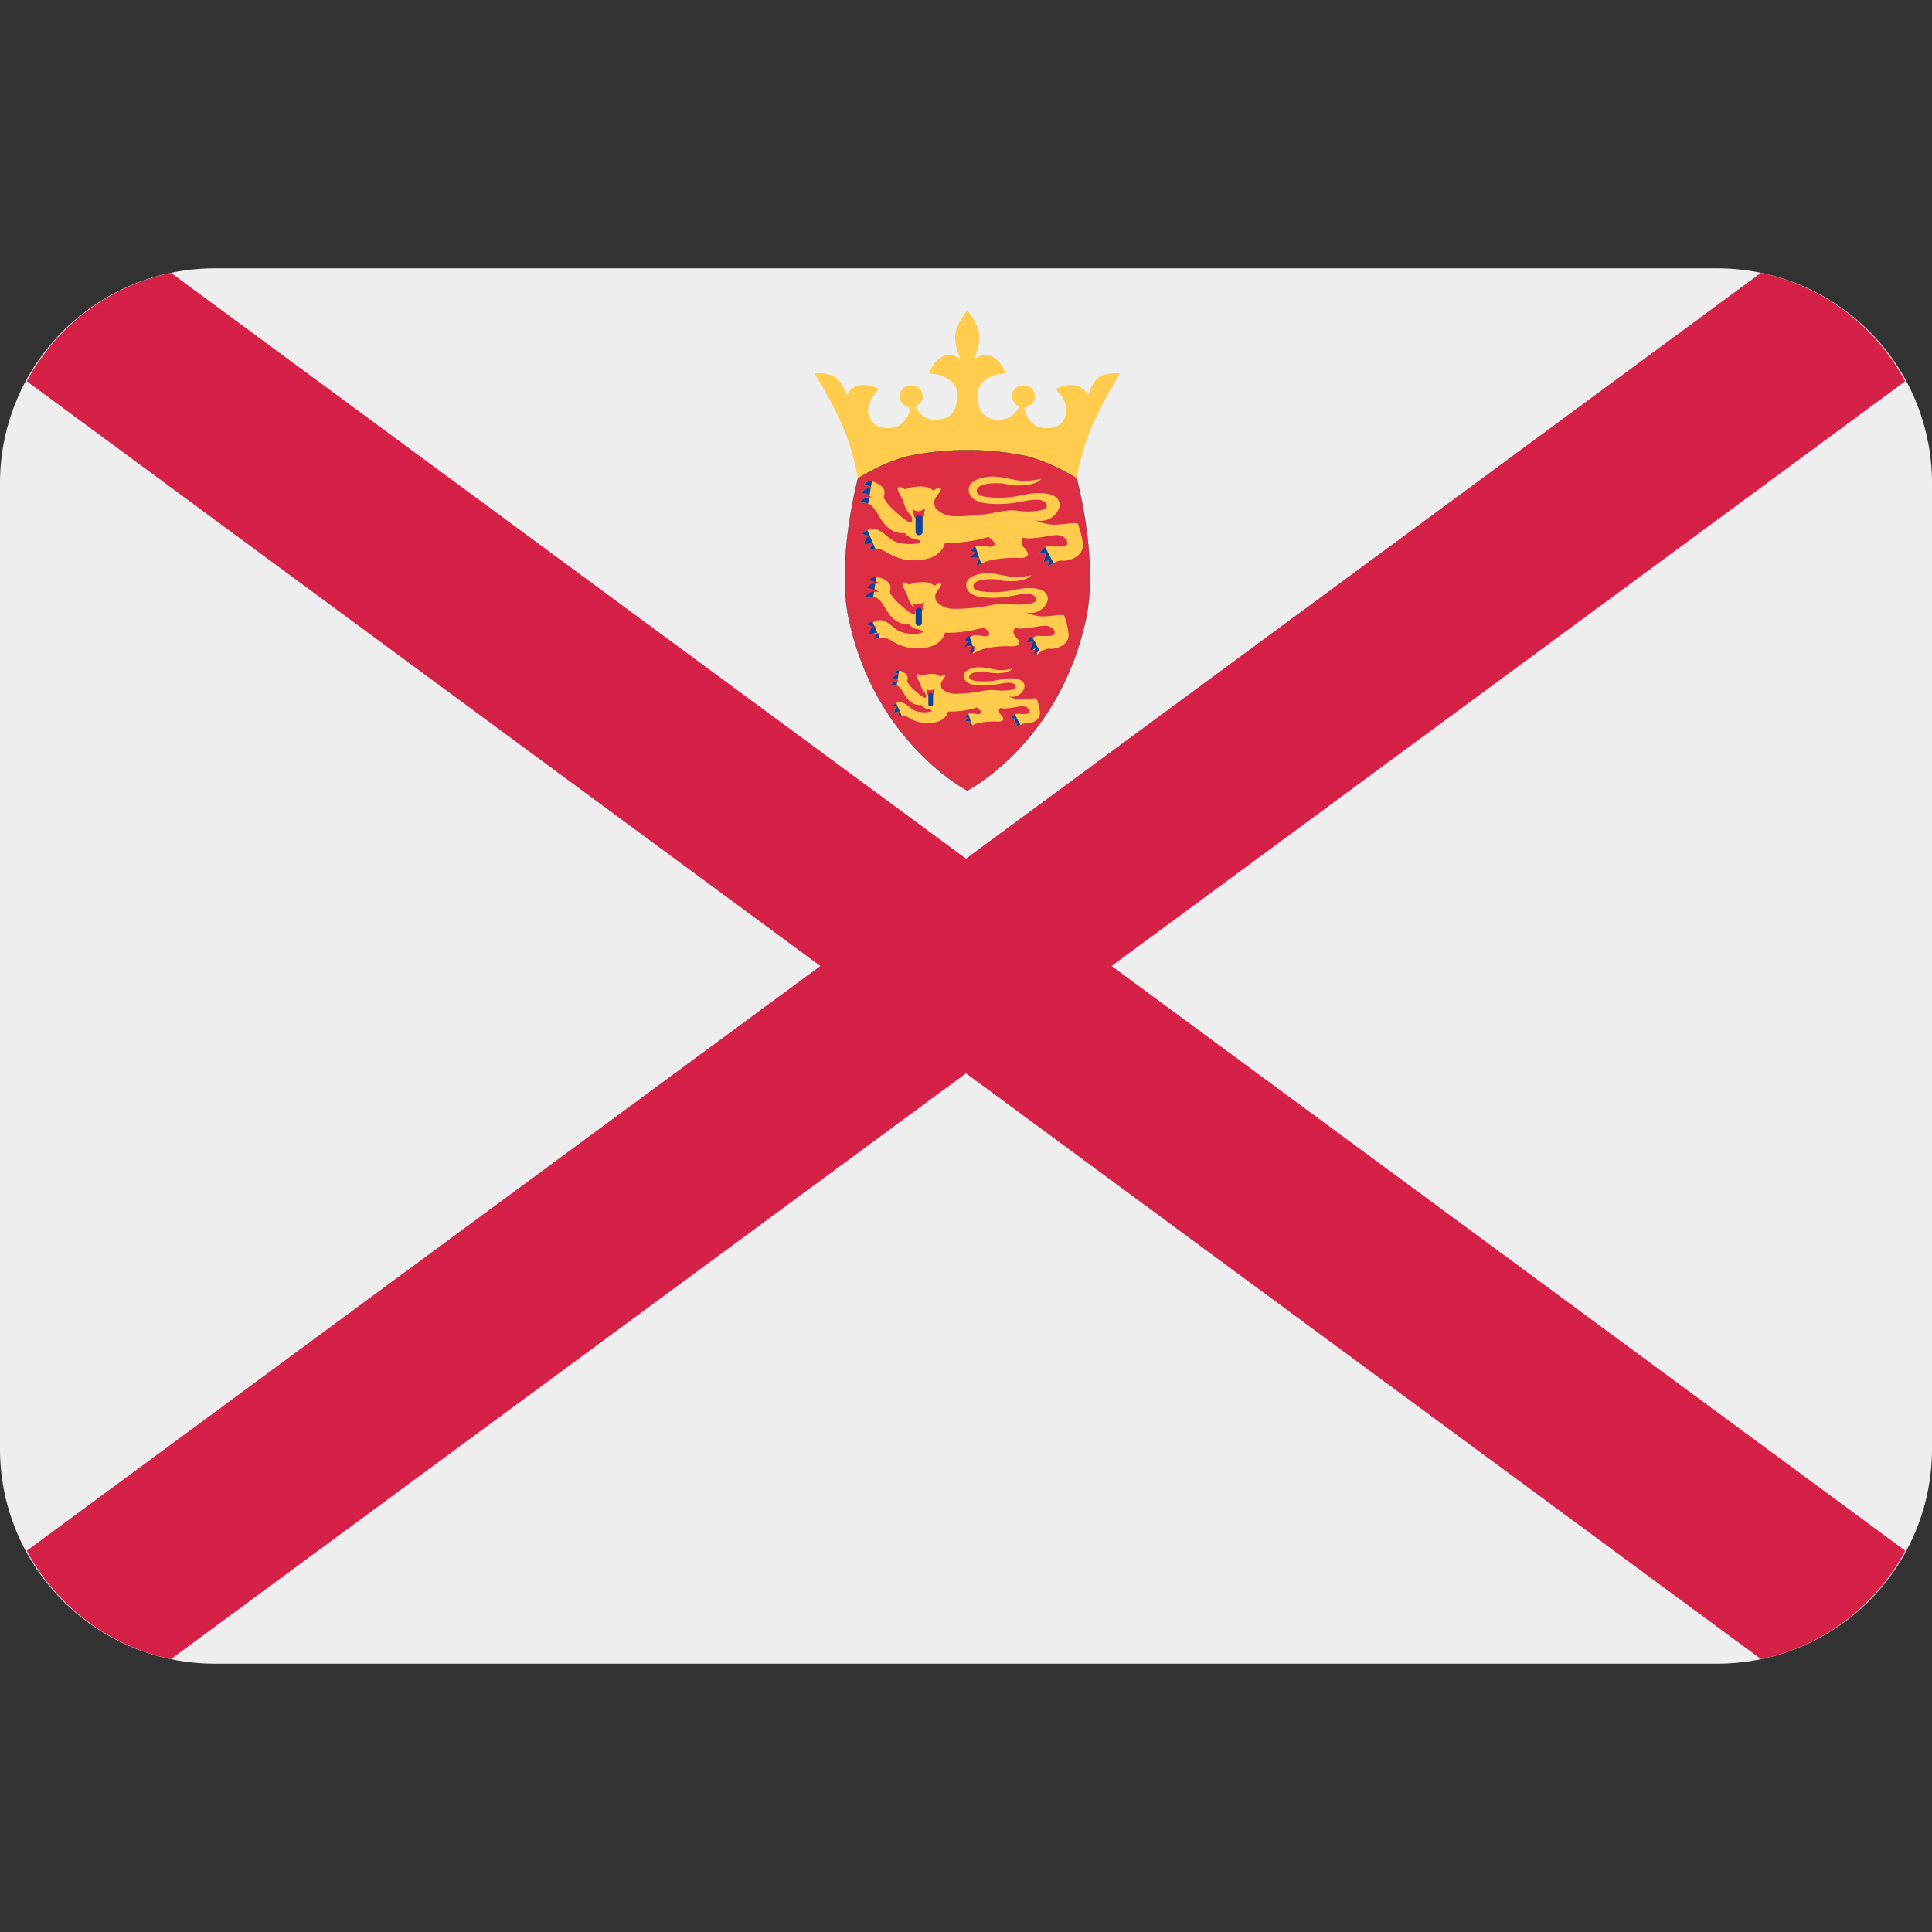 <svg xmlns="http://www.w3.org/2000/svg" viewBox="0 0 45 45"><rect x="0" y="0" width="45" height="45" fill="#333333" stroke="none"/><defs><clipPath id="a"><path d="M0 36h36V0H0v36z"/></clipPath></defs><g clip-path="url(#a)" transform="matrix(1.25 0 0 -1.25 0 45)"><path d="M36 9a4 4 0 0 0-4-4H4a4 4 0 0 0-4 4v18a4 4 0 0 0 4 4h28a4 4 0 0 0 4-4V9z" fill="#eee"/><path d="M3.186 30.916a3.991 3.991 0 0 1-2.687-2.02L15.286 18 .498 7.104a3.991 3.991 0 0 1 2.686-2.02L18 16 32.816 5.084a3.989 3.989 0 0 1 2.687 2.02L20.713 18l14.788 10.896a3.989 3.989 0 0 1-2.687 2.02L18 20 3.186 30.916z" fill="#d52048"/><path d="M20.531 29c-.168-.065-.254-.365-.254-.365s-.15.339-.605.117c0 0 .248-.247.195-.456-.053-.209-.197-.3-.443-.267-.288.039-.34.371-.34.371s.177.033.197.183c.012.091-.033.222-.189.234-.119.01-.235-.065-.235-.208 0-.105.131-.195.131-.195s-.105-.225-.34-.235c-.3-.013-.432.156-.436.443-.007.411.521.417.521.417s-.046.202-.228.306c-.182.105-.352-.039-.352-.039s.13.294.091.496c-.033.173-.164.345-.21.403v.02l-.009-.01-.009.01v-.02c-.047-.058-.177-.23-.21-.403-.04-.202.09-.496.09-.496s-.169.144-.35.039a.515.515 0 0 1-.23-.306s.528-.006.522-.417c-.005-.287-.137-.456-.437-.443-.235.01-.339.235-.339.235s.13.09.13.195c0 .143-.116.218-.234.208-.156-.012-.2-.143-.189-.234.02-.15.196-.183.196-.183s-.053-.332-.34-.371c-.246-.033-.39.058-.443.267-.05.209.196.456.196.456-.456.222-.606-.117-.606-.117s-.085.3-.254.365c-.17.065-.339.039-.339.039s.313-.496.521-.977c.21-.482.287-.978.287-.978s.357.249.938.391c.45.109 1.024.117 1.1.118.075-.001.65-.009 1.098-.118.584-.142.94-.391.94-.391s.077.496.286.978c.21.481.522.977.522.977s-.17.026-.34-.039" fill="#ffcc4d"/><path d="M20.063 27.084s-.477.313-.977.424a5.46 5.46 0 0 1-2.121 0c-.502-.111-.977-.424-.977-.424s-.41-1.52-.17-2.626c.473-2.186 2.02-3.086 2.199-3.184v-.009l.008.004a.041.041 0 0 0 .009-.004v.009c.177.098 1.726.998 2.199 3.184.24 1.106-.17 2.626-.17 2.626" fill="#dd2e44"/><path d="M20.063 27.084s-.477.313-.977.424a5.46 5.46 0 0 1-2.121 0c-.502-.111-.977-.424-.977-.424s-.41-1.52-.17-2.626c.473-2.186 2.02-3.086 2.199-3.184v-.009l.008.004a.041.041 0 0 0 .009-.004v.009c.177.098 1.726.998 2.199 3.184.24 1.106-.17 2.626-.17 2.626z" fill="none" stroke="#231f20" stroke-width=".005" stroke-miterlimit="10"/><path d="M19.406 27.078s-.092-.124-.41-.124c-.32 0-.177.042-.43.042-.256 0-.366-.064-.366-.143 0-.078.091-.127.431-.127.338 0 .463.085.736.085.273 0 .377-.098.377-.222 0-.123-.176-.352-.457-.28 0 0 .197-.097.406-.085.207.013.383.053.397.007.013-.046.097-.286.086-.417-.02-.202-.276-.273-.379-.261-.104.013-.24-.085-.28-.13l.026.137-.106-.04.06.17h-.13s.064.13.168.13c.105 0 .34-.026.353.046.012.07-.066.169-.214.163-.15-.007-.438-.092-.614-.046 0 0-.058-.084-.006-.15.051-.065.13-.143.09-.19-.039-.044-.136-.044-.227-.038a2.055 2.055 0 0 1-.515-.058 1.522 1.522 0 0 1-.215-.098l.052.15s-.104.033-.156-.013c0 0 .02.097.104.117l-.098.026s.04.117.183.104c.143-.012.208-.045.254.007.046.052-.11.156-.11.156s-.118-.045-.379-.084c-.26-.04-.43-.026-.43-.026s-.033-.274-.45-.32c-.417-.045-.625.15-.723.189-.097.039-.235.007-.235.007l.066.124-.157-.033s-.01.15.098.156l-.143.039s.104.124.247.092c.144-.033.218-.154.352-.222.222-.111.737-.032.352.046a.295.295 0 0 0-.153.104s-.245-.052-.434.24c-.128.202-.188.366-.423.32 0 0 .11.143.235.098 0 0-.072.09-.183.085 0 0 .052.13.21.084 0 0-.086.079-.164.072 0 0 .045.137.254.02.21-.117.083-.216.124-.287.026-.045.083-.124.221-.247.235-.21.346-.261.274-.05-.078.052-.124.186-.143.252-.02.065-.13.22-.098.26.032.039.13-.033.13-.033s.124.053.293.053c.17 0 .235-.078.235-.078s.117.09.137.045c.02-.045-.065-.117-.104-.196-.04-.078.006-.17.006-.17s.114-.148.35-.155c.233-.007.582.032.706.058.123.027.338.069.482.043.144-.027.548-.016.535.088-.014.104-.112.136-.313.11-.202-.025-.378-.091-.75-.065-.372.026-.409.215-.385.307.033.124.242.198.437.198.196 0 .441-.082.583-.082.144 0 .33.04.33.04" fill="#ffcc4d"/><path d="M16.995 26.508s.078-.037.124-.033a.492.492 0 0 1 .127.045s-.026-.05-.026-.094c0-.045-.01-.092-.088-.094-.117-.004-.101.072-.108.104a.273.273 0 0 1-.03.072" fill="#dd2e44"/><path d="M17.19 26.087a.06.06 0 0 0-.059-.059h-.013a.059.059 0 0 0-.058.06v.253c0 .032.026.058.058.058h.013a.058.058 0 0 0 .06-.058v-.254zm-1.03.034a.319.319 0 0 1-.097-.073l.144-.039c-.108-.006-.098-.157-.098-.157l.155.033-.103.236zm3.315-.317c-.068-.035-.107-.115-.107-.115h.128l-.058-.169.105.04-.025-.138a.433.433 0 0 0 .113.087l-.156.295zm-1.193-.307l-.107.322a.164.164 0 0 1-.085-.09l.098-.026c-.085-.02-.105-.117-.105-.117.052.046.157.013.157.013l-.052-.15s.038.022.094.048m-2.18 1.47c.045.004.094-.021.125-.043l.02.106c-.116.022-.145-.063-.145-.063m.162-1.083l-.064-.123s.05.013.112.013l-.048.11zm-.063.878l.023.141a.16.16 0 0 1-.168-.093.219.219 0 0 0 .145-.048m-.197-.134a.285.285 0 0 0 .173-.012l.02.118c-.106.006-.193-.106-.193-.106" fill="#11429a"/><path d="M19.219 25.281s-.08-.11-.368-.11c-.287 0-.158.037-.386.037s-.328-.058-.328-.129c0-.069.082-.113.387-.113.303 0 .415.076.66.076.246 0 .34-.089.34-.199 0-.112-.16-.316-.41-.252 0 0 .175-.088.363-.076.187.012.346.047.357.006.012-.04.086-.257.076-.375-.017-.18-.246-.245-.34-.234-.093.012-.216-.076-.251-.117l.023.123-.094-.034.053.151h-.117s.058.117.152.117.305-.023.317.041c.01.065-.06.152-.194.146-.135-.005-.392-.08-.55-.04 0 0-.052-.077-.005-.136.046-.058.116-.128.08-.169-.034-.04-.122-.04-.203-.035a1.863 1.863 0 0 1-.462-.053 1.401 1.401 0 0 1-.193-.087l.046.134s-.094.03-.14-.012c0 0 .018.088.094.106l-.088.023s.035.105.163.093c.129-.01.188-.04.229.007.04.047-.1.14-.1.14s-.105-.04-.34-.076c-.233-.036-.385-.023-.385-.023s-.03-.246-.404-.287c-.375-.04-.562.135-.65.17-.087.035-.21.005-.21.005l.058.112-.14-.03s-.008.135.087.141l-.128.035s.094.111.222.082c.129-.029.196-.139.317-.2.198-.099.66-.028.316.042-.082.016-.138.093-.138.093s-.22-.046-.39.217c-.116.18-.17.328-.38.287 0 0 .1.128.21.088 0 0-.063.081-.163.076 0 0 .047.117.187.076 0 0-.076.07-.146.063 0 0 .04.123.228.02.188-.107.075-.195.11-.259a.975.975 0 0 1 .2-.223c.21-.187.31-.233.246-.043-.071.046-.111.167-.13.225-.016.06-.116.2-.086.234.029.035.117-.03.117-.03s.11.048.263.048c.152 0 .21-.07.21-.07s.106.081.123.041c.018-.042-.058-.106-.093-.176-.035-.07.006-.152.006-.152s.102-.135.313-.14c.21-.006.523.03.634.052.112.023.305.061.433.038.13-.024.492-.015.48.08-.012.093-.1.122-.281.1-.182-.025-.34-.083-.672-.06-.334.024-.367.192-.345.275.029.111.216.178.392.178.175 0 .395-.073.524-.073.128 0 .294.035.294.035" fill="#ffcc4d"/><path d="M17.002 24.77s.07-.032.111-.03a.446.446 0 0 1 .114.042s-.023-.044-.023-.085c0-.041-.009-.083-.079-.085-.106-.003-.09.065-.097.094a.23.23 0 0 1-.026.064" fill="#dd2e44"/><path d="M17.178 24.393a.052.052 0 0 0-.053-.053h-.011a.053.053 0 0 0-.053.053v.228c0 .029.024.052.053.052h.01c.03 0 .054-.023.054-.052v-.228zm-.925.029c-.054-.025-.088-.065-.088-.065l.13-.036c-.098-.005-.089-.14-.089-.14l.14.03-.093.211zm2.976-.283a.274.274 0 0 1-.098-.103h.118l-.051-.152.093.035-.023-.123c.016.02.055.052.102.077l-.141.266zm-1.071-.277l-.096.289a.147.147 0 0 1-.077-.081l.088-.023c-.076-.018-.094-.105-.094-.105.047.04.14.012.14.012l-.046-.135s.035.02.085.043m-1.958 1.32a.179.179 0 0 0 .114-.038l.015.096c-.103.019-.128-.058-.128-.058m.145-.973l-.058-.11s.046.011.101.011l-.043.099zm-.056.789l.02.126c-.111.015-.15-.081-.15-.081a.199.199 0 0 0 .13-.044m-.177-.121a.251.251 0 0 0 .155-.011l.018.107c-.095.004-.173-.096-.173-.096" fill="#11429a"/><path d="M18.864 23.538s-.062-.082-.274-.082c-.213 0-.117.028-.287.028-.17 0-.243-.044-.243-.095 0-.054.06-.086.286-.086.226 0 .31.057.492.057s.252-.066.252-.148c0-.083-.118-.235-.304-.187 0 0 .13-.065.269-.056.139.008.258.035.265.004.008-.03.065-.19.057-.278-.014-.135-.183-.183-.252-.174-.07.01-.16-.057-.187-.088l.017.092-.07-.026.04.113h-.087s.044.087.112.087c.07 0 .228-.018.236.03.008.05-.043.114-.145.11-.1-.006-.29-.06-.407-.03 0 0-.04-.058-.005-.1.035-.045.087-.097.06-.128-.025-.029-.09-.029-.152-.025a1.397 1.397 0 0 1-.342-.039c-.075-.027-.144-.066-.144-.066l.035.101s-.07.02-.105-.009c0 0 .013.064.07.078l-.065.017s.025.078.12.07c.097-.009.14-.03.17.004.03.035-.073.105-.073.105s-.078-.03-.252-.057c-.174-.026-.287-.017-.287-.017s-.022-.183-.3-.213c-.278-.03-.417.1-.483.125-.065.026-.156.005-.156.005l.043.083-.104-.022s-.006.1.065.104l-.095.026s.069.083.164.061c.096-.022.146-.103.235-.148.148-.074.492-.02.235.03a.198.198 0 0 0-.102.07s-.163-.035-.29.161c-.085.134-.125.243-.282.213 0 0 .074.095.157.065 0 0-.048.061-.122.057 0 0 .035.086.139.056 0 0-.056.053-.11.05 0 0 .032.09.17.011.14-.078.057-.144.084-.192a.689.689 0 0 1 .148-.164c.156-.139.23-.174.182-.034-.052.036-.083.125-.095.168-.013.044-.087.148-.066.175.022.026.087-.022.087-.022s.083.035.196.035.157-.053.157-.053.078.062.09.031c.014-.03-.043-.079-.07-.13-.025-.053.005-.114.005-.114s.077-.1.233-.104a2.64 2.64 0 0 1 .472.04.997.997 0 0 0 .32.027c.098-.017.367-.01.358.06-.008.068-.074.09-.21.073-.133-.018-.251-.06-.5-.044-.246.018-.271.143-.255.205.022.082.16.133.29.133.13 0 .295-.055.39-.055.096 0 .22.026.22.026" fill="#ffcc4d"/><path d="M17.255 23.157s.052-.023.083-.02c.03.001.084.03.084.03s-.017-.033-.017-.064c0-.03-.006-.06-.06-.063-.077-.003-.066.047-.07.07a.16.16 0 0 1-.02.047" fill="#dd2e44"/><path d="M17.385 22.877a.039.039 0 0 0-.039-.039h-.008a.04.04 0 0 0-.04.039v.169c0 .022.018.04.04.04h.008a.04.04 0 0 0 .04-.04v-.169zm-.686.023c-.04-.02-.065-.05-.065-.05l.095-.025c-.071-.004-.065-.104-.065-.104l.103.022-.068.157zm2.21-.211c-.044-.023-.071-.077-.071-.077h.088l-.04-.112.069.026-.017-.092c.012.016.042.04.076.058l-.105.197zm-.795-.206l-.071.215a.11.11 0 0 1-.057-.06l.065-.018c-.057-.013-.07-.077-.07-.077.035.03.105.008.105.008l-.035-.1.063.032m-1.454.982c.03.003.062-.015.083-.03l.012.072c-.077.015-.096-.042-.096-.042m.109-.725l-.043-.08s.034.008.075.009l-.032.072zm-.042.588l.015.094c-.083.01-.112-.062-.112-.062a.14.14 0 0 0 .097-.032m-.132-.09a.195.195 0 0 0 .115-.008l.013.08c-.07.002-.128-.072-.128-.072" fill="#11429a"/></g></svg>